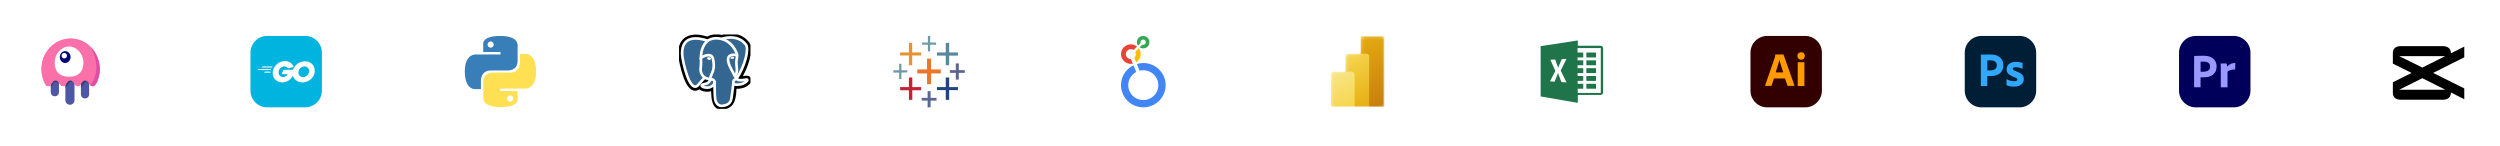 <svg width="840" height="49" viewBox="0 0 840 49" fill="none" xmlns="http://www.w3.org/2000/svg">
<g clip-path="url(#clip0_915_3660)">
<path fill-rule="evenodd" clip-rule="evenodd" d="M32.512 27.738C32.149 28.287 31.874 28.962 31.136 28.962C29.894 28.962 29.827 27.049 28.584 27.049C27.342 27.049 27.41 28.962 26.168 28.962C24.926 28.962 24.859 27.049 23.616 27.049C22.374 27.049 22.442 28.962 21.2 28.962C19.958 28.962 19.891 27.049 18.649 27.049C17.406 27.049 17.474 28.962 16.232 28.962C15.842 28.962 15.568 28.773 15.336 28.514C14.448 26.969 13.937 25.158 13.937 23.222C13.937 17.556 18.318 12.962 23.723 12.962C29.127 12.962 33.508 17.556 33.508 23.223C33.508 24.843 33.15 26.375 32.512 27.738Z" fill="#FB70A9"/>
<path fill-rule="evenodd" clip-rule="evenodd" d="M19.814 26.725V30.975C19.814 31.738 19.196 32.356 18.432 32.356C18.251 32.356 18.071 32.32 17.904 32.251C17.736 32.182 17.584 32.08 17.455 31.952C17.327 31.824 17.225 31.671 17.156 31.504C17.086 31.336 17.05 31.157 17.05 30.975V25.845C17.308 25.372 17.603 24.962 18.134 24.962C18.998 24.962 19.301 26.048 19.814 26.725V26.725ZM25.035 26.947V33.667C25.035 33.869 24.995 34.069 24.918 34.255C24.841 34.441 24.728 34.61 24.585 34.753C24.443 34.895 24.274 35.008 24.087 35.085C23.901 35.162 23.701 35.202 23.5 35.202C22.652 35.202 21.964 34.515 21.964 33.667V26.061C22.253 25.503 22.551 24.962 23.162 24.962C24.13 24.962 24.393 26.32 25.035 26.947H25.035ZM29.95 26.823V31.702C29.95 32.465 29.331 33.083 28.568 33.083C27.804 33.083 27.186 32.465 27.186 31.702V25.705C27.426 25.294 27.712 24.962 28.191 24.962C29.099 24.962 29.387 26.158 29.95 26.823Z" fill="#4E56A6"/>
<path fill-rule="evenodd" clip-rule="evenodd" d="M19.814 28.028C19.569 27.728 19.279 27.505 18.859 27.505C17.863 27.505 17.679 28.76 17.05 29.326V23.913C17.05 23.731 17.086 23.552 17.156 23.384C17.225 23.216 17.327 23.064 17.455 22.936C17.584 22.808 17.736 22.706 17.904 22.637C18.071 22.567 18.251 22.532 18.432 22.532C19.196 22.532 19.814 23.15 19.814 23.913V28.028ZM25.035 28.125C24.774 27.777 24.468 27.505 24.005 27.505C22.896 27.505 22.794 29.058 21.964 29.488V27.094C21.964 26.247 22.652 25.56 23.5 25.56C23.702 25.56 23.901 25.599 24.087 25.676C24.274 25.753 24.443 25.866 24.585 26.009C24.728 26.151 24.841 26.32 24.918 26.507C24.995 26.693 25.035 26.892 25.035 27.094L25.035 28.125ZM29.95 27.856C29.737 27.646 29.485 27.505 29.15 27.505C28.076 27.505 27.947 28.963 27.186 29.444V24.585C27.186 24.219 27.331 23.867 27.59 23.608C27.849 23.349 28.201 23.203 28.568 23.203C28.934 23.203 29.286 23.349 29.545 23.608C29.804 23.867 29.95 24.219 29.95 24.585V27.856Z" fill="black" fill-opacity="0.298"/>
<path fill-rule="evenodd" clip-rule="evenodd" d="M32.512 27.738C32.149 28.287 31.874 28.962 31.136 28.962C29.894 28.962 29.827 27.049 28.584 27.049C27.342 27.049 27.41 28.962 26.168 28.962C24.926 28.962 24.859 27.049 23.616 27.049C22.374 27.049 22.442 28.962 21.2 28.962C19.958 28.962 19.891 27.049 18.649 27.049C17.406 27.049 17.474 28.962 16.232 28.962C15.842 28.962 15.568 28.773 15.336 28.514C14.448 26.969 13.937 25.158 13.937 23.222C13.937 17.556 18.318 12.962 23.723 12.962C29.127 12.962 33.508 17.556 33.508 23.223C33.508 24.843 33.15 26.375 32.512 27.738Z" fill="#FB70A9"/>
<path fill-rule="evenodd" clip-rule="evenodd" d="M30.395 28.757C32.959 24.945 33.025 20.717 30.593 16.072C32.396 17.918 33.509 20.45 33.509 23.244C33.509 24.858 33.137 26.385 32.476 27.743C32.1 28.288 31.814 28.961 31.049 28.961C30.815 28.964 30.586 28.892 30.395 28.757Z" fill="#E24CA6"/>
<path fill-rule="evenodd" clip-rule="evenodd" d="M23.198 25.782C26.601 25.782 28.034 23.81 28.034 21.009C28.034 18.207 25.869 15.629 23.198 15.629C20.527 15.629 18.362 18.207 18.362 21.009C18.362 23.81 19.794 25.782 23.198 25.782Z" fill="white"/>
<path fill-rule="evenodd" clip-rule="evenodd" d="M23.711 19.167C23.711 20.272 22.899 21.168 21.897 21.168C20.895 21.168 20.084 20.272 20.084 19.167C20.084 18.063 20.895 17.167 21.897 17.167C22.899 17.167 23.711 18.063 23.711 19.167Z" fill="#030776"/>
<path fill-rule="evenodd" clip-rule="evenodd" d="M22.502 18.706C22.502 19.215 22.096 19.628 21.595 19.628C21.094 19.628 20.688 19.215 20.688 18.706C20.688 18.196 21.094 17.783 21.595 17.783C22.096 17.783 22.502 18.196 22.502 18.706Z" fill="white"/>
</g>
<g clip-path="url(#clip1_915_3660)">
<path d="M102.531 12.073H89.781C86.675 12.073 84.156 14.591 84.156 17.698V30.448C84.156 33.554 86.675 36.073 89.781 36.073H102.531C105.638 36.073 108.156 33.554 108.156 30.448V17.698C108.156 14.591 105.638 12.073 102.531 12.073Z" fill="#00B4E0"/>
<path d="M87.953 22.689C87.916 22.689 87.906 22.67 87.925 22.642L88.122 22.389C88.141 22.36 88.188 22.342 88.225 22.342H91.572C91.609 22.342 91.619 22.37 91.6 22.398L91.441 22.642C91.422 22.67 91.375 22.698 91.347 22.698L87.953 22.689Z" fill="white"/>
<path d="M86.537 23.551C86.5 23.551 86.491 23.532 86.509 23.504L86.706 23.251C86.725 23.223 86.772 23.204 86.809 23.204H91.084C91.122 23.204 91.141 23.232 91.131 23.26L91.056 23.485C91.047 23.523 91.009 23.542 90.972 23.542L86.537 23.551Z" fill="white"/>
<path d="M88.806 24.413C88.769 24.413 88.759 24.385 88.778 24.357L88.909 24.123C88.928 24.095 88.966 24.066 89.003 24.066H90.878C90.916 24.066 90.934 24.095 90.934 24.132L90.916 24.357C90.916 24.395 90.878 24.423 90.85 24.423L88.806 24.413Z" fill="white"/>
<path d="M98.537 22.52C97.947 22.67 97.544 22.782 96.963 22.932C96.822 22.97 96.812 22.979 96.691 22.838C96.55 22.679 96.447 22.576 96.25 22.482C95.659 22.192 95.088 22.276 94.553 22.623C93.916 23.035 93.588 23.645 93.597 24.404C93.606 25.154 94.122 25.773 94.862 25.876C95.5 25.96 96.034 25.735 96.456 25.257C96.541 25.154 96.616 25.042 96.709 24.91C96.372 24.91 95.95 24.91 94.9 24.91C94.703 24.91 94.656 24.788 94.722 24.629C94.844 24.338 95.069 23.851 95.2 23.607C95.228 23.551 95.294 23.457 95.434 23.457C95.912 23.457 97.675 23.457 98.847 23.457C98.828 23.71 98.828 23.963 98.791 24.217C98.688 24.892 98.434 25.51 98.022 26.054C97.347 26.945 96.466 27.498 95.35 27.648C94.431 27.77 93.578 27.592 92.828 27.029C92.134 26.504 91.741 25.81 91.638 24.948C91.516 23.926 91.816 23.007 92.434 22.201C93.1 21.329 93.981 20.776 95.059 20.579C95.941 20.42 96.784 20.523 97.544 21.038C98.041 21.367 98.397 21.817 98.631 22.36C98.688 22.445 98.65 22.492 98.537 22.52Z" fill="white"/>
<path d="M101.641 27.704C100.787 27.685 100.009 27.442 99.353 26.879C98.8 26.401 98.453 25.792 98.341 25.07C98.172 24.01 98.463 23.073 99.1 22.238C99.784 21.339 100.609 20.87 101.725 20.673C102.681 20.504 103.581 20.598 104.397 21.151C105.137 21.657 105.597 22.342 105.719 23.242C105.878 24.507 105.512 25.538 104.641 26.42C104.022 27.048 103.262 27.442 102.391 27.62C102.137 27.667 101.884 27.676 101.641 27.704ZM103.872 23.917C103.862 23.795 103.862 23.701 103.844 23.607C103.675 22.679 102.822 22.154 101.931 22.36C101.059 22.557 100.497 23.11 100.291 23.992C100.122 24.723 100.478 25.463 101.153 25.764C101.669 25.988 102.184 25.96 102.681 25.707C103.422 25.323 103.825 24.723 103.872 23.917Z" fill="white"/>
</g>
<g clip-path="url(#clip2_915_3660)">
<path d="M168.055 12.08C161.977 12.08 162.356 14.726 162.356 14.726L162.363 17.467H168.163V18.29H160.059C160.059 18.29 156.17 17.847 156.17 24.004C156.17 30.161 159.564 29.943 159.564 29.943H161.59V27.086C161.59 27.086 161.481 23.678 164.931 23.678H170.684C170.684 23.678 173.916 23.73 173.916 20.542V15.27C173.916 15.27 174.406 12.08 168.055 12.08ZM164.856 13.923C165.433 13.923 165.9 14.391 165.9 14.971C165.9 15.55 165.433 16.018 164.856 16.018C164.279 16.018 163.813 15.55 163.813 14.971C163.813 14.391 164.279 13.923 164.856 13.923Z" fill="url(#paint0_linear_915_3660)"/>
<path d="M168.227 35.99C174.305 35.99 173.926 33.344 173.926 33.344L173.919 30.603H168.119V29.78H176.223C176.223 29.78 180.112 30.223 180.112 24.066C180.112 17.909 176.717 18.127 176.717 18.127H174.691V20.984C174.691 20.984 174.801 24.392 171.351 24.392H165.598C165.598 24.392 162.366 24.34 162.366 27.528V32.8C162.366 32.8 161.875 35.99 168.227 35.99ZM171.425 34.147C170.848 34.147 170.382 33.679 170.382 33.099C170.382 32.52 170.848 32.052 171.425 32.052C172.003 32.052 172.469 32.52 172.469 33.099C172.469 33.679 172.003 34.147 171.425 34.147Z" fill="url(#paint1_linear_915_3660)"/>
</g>
<g clip-path="url(#clip3_915_3660)">
<path d="M246.109 29.772C246.266 28.447 246.219 28.253 247.196 28.467L247.444 28.489C248.194 28.524 249.177 28.367 249.754 28.096C250.996 27.514 251.732 26.542 250.508 26.797C247.714 27.38 247.522 26.424 247.522 26.424C250.472 22 251.705 16.385 250.641 15.011C247.737 11.262 242.711 13.035 242.627 13.081L242.601 13.086C242.048 12.97 241.431 12.901 240.737 12.889C239.472 12.868 238.513 13.224 237.785 13.782C237.785 13.782 228.82 10.05 229.237 18.476C229.326 20.269 231.78 32.041 234.706 28.485C235.776 27.185 236.81 26.086 236.81 26.086C237.323 26.43 237.938 26.606 238.583 26.543L238.633 26.5C238.617 26.662 238.624 26.819 238.652 27.006C237.899 27.858 238.12 28.007 236.613 28.321C235.087 28.638 235.983 29.204 236.568 29.352C237.278 29.531 238.918 29.785 240.027 28.216L239.983 28.395C240.279 28.634 240.259 30.114 240.301 31.171C240.343 32.228 240.413 33.215 240.626 33.797C240.839 34.378 241.091 35.876 243.072 35.447C244.728 35.089 245.994 34.572 246.109 29.772Z" fill="black" stroke="black" stroke-width="2.687"/>
<path d="M250.508 26.797C247.714 27.38 247.522 26.424 247.522 26.424C250.472 22 251.705 16.385 250.641 15.011C247.737 11.262 242.711 13.035 242.628 13.081L242.601 13.086C242.049 12.97 241.431 12.901 240.736 12.889C239.472 12.868 238.513 13.224 237.785 13.782C237.785 13.782 228.82 10.05 229.237 18.476C229.325 20.269 231.779 32.041 234.706 28.485C235.776 27.185 236.81 26.086 236.81 26.086C237.323 26.43 237.938 26.606 238.582 26.543L238.632 26.5C238.617 26.662 238.624 26.82 238.652 27.006C237.898 27.858 238.12 28.007 236.612 28.321C235.087 28.638 235.983 29.204 236.568 29.352C237.277 29.531 238.918 29.785 240.027 28.216L239.983 28.395C240.278 28.635 240.486 29.951 240.451 31.144C240.416 32.337 240.393 33.157 240.626 33.797C240.858 34.437 241.09 35.876 243.072 35.447C244.728 35.089 245.586 34.159 245.705 32.609C245.79 31.508 245.982 31.67 245.994 30.685L246.147 30.219C246.325 28.725 246.176 28.243 247.196 28.467L247.444 28.489C248.194 28.524 249.177 28.367 249.754 28.096C250.996 27.514 251.732 26.542 250.508 26.797H250.508Z" fill="#336791"/>
<path d="M240.147 27.654C240.07 30.433 240.166 33.232 240.435 33.912C240.705 34.592 241.281 35.915 243.263 35.486C244.918 35.127 245.521 34.433 245.782 32.901C245.975 31.774 246.346 28.643 246.393 28.002M237.772 13.72C237.772 13.72 228.8 10.014 229.217 18.441C229.305 20.234 231.76 32.006 234.687 28.45C235.756 27.15 236.724 26.13 236.724 26.13M242.618 13.044C242.307 13.142 247.608 11.085 250.621 14.976C251.685 16.35 250.452 21.965 247.502 26.389" stroke="white" stroke-width="0.896" stroke-linecap="round" stroke-linejoin="round"/>
<path d="M247.502 26.389C247.502 26.389 247.694 27.345 250.488 26.762C251.713 26.507 250.976 27.479 249.734 28.062C248.715 28.54 246.431 28.662 246.393 28.002C246.297 26.298 247.596 26.816 247.502 26.389ZM247.502 26.389C247.417 26.004 246.837 25.627 246.453 24.686C246.117 23.864 241.854 17.566 247.635 18.501C247.847 18.457 246.127 12.944 240.717 12.854C235.307 12.765 235.485 19.577 235.485 19.577" stroke="white" stroke-width="0.896" stroke-linecap="round" stroke-linejoin="bevel"/>
<path d="M238.633 26.971C237.878 27.823 238.1 27.972 236.593 28.286C235.067 28.604 235.964 29.169 236.548 29.317C237.258 29.496 238.898 29.75 240.007 28.181C240.345 27.704 240.005 26.942 239.541 26.747C239.317 26.653 239.018 26.536 238.633 26.971Z" stroke="white" stroke-width="0.896" stroke-linecap="round" stroke-linejoin="round"/>
<path d="M238.583 26.957C238.507 26.456 238.746 25.86 239.002 25.164C239.386 24.118 240.273 23.073 239.564 19.756C239.035 17.285 235.487 19.242 235.485 19.577C235.482 19.912 235.645 21.275 235.425 22.863C235.139 24.935 236.73 26.688 238.563 26.508" stroke="white" stroke-width="0.896" stroke-linecap="round" stroke-linejoin="round"/>
<path d="M237.739 19.527C237.723 19.641 237.946 19.947 238.238 19.987C238.528 20.028 238.777 19.79 238.793 19.675C238.809 19.561 238.586 19.435 238.294 19.394C238.003 19.353 237.754 19.413 237.739 19.527H237.739Z" fill="white" stroke="white" stroke-width="0.299"/>
<path d="M246.594 19.293C246.61 19.408 246.387 19.713 246.096 19.754C245.805 19.795 245.556 19.556 245.54 19.442C245.525 19.327 245.748 19.201 246.039 19.16C246.33 19.119 246.579 19.179 246.594 19.293V19.293Z" fill="white" stroke="white" stroke-width="0.149"/>
<path d="M247.635 18.501C247.683 19.399 247.444 20.01 247.414 20.966C247.369 22.355 248.069 23.945 247.014 25.537" stroke="white" stroke-width="0.896" stroke-linecap="round" stroke-linejoin="round"/>
</g>
<g clip-path="url(#clip4_915_3660)">
<path d="M309.823 14.296V15.021H311.775V17.239H312.538V15.021H314.538V14.296H312.538V12.073H311.775V14.296L309.823 14.296Z" fill="#7099A6"/>
<path d="M302.441 17.625V18.639H305.395V21.922H306.491V18.639H309.49V17.625H306.491V14.392H305.395V17.625L302.441 17.625Z" fill="#EB912C"/>
<path d="M314.822 17.624V18.689H317.777V21.922H318.917V18.689H321.872V17.624H318.917V14.391H317.777V17.624H314.822Z" fill="#59879B"/>
<path d="M308.204 23.326V24.675H311.491V28.298H312.822V24.675H316.109V23.326H312.822V19.703H311.491V23.326H308.204Z" fill="#E8762C"/>
<path d="M319.157 23.566V24.485H321.157V26.753H322.156V24.485H324.156V23.566H322.156V21.297H321.157V23.566H319.157Z" fill="#5B6591"/>
<path d="M300.156 23.615V24.385H302.108V26.559H302.871V24.385L304.872 24.313V23.615H302.871V21.442H302.108V23.615H300.156Z" fill="#7099A6"/>
<path d="M302.441 29.262V30.326H305.395V33.559H306.536V30.326H309.49V29.262H306.536V26.029H305.396V29.262H302.441Z" fill="#C72035"/>
<path d="M314.822 29.262V30.276H317.777V33.559H318.917V30.276H321.872V29.262H318.917V26.029H317.777V29.262H314.822Z" fill="#1F447E"/>
<path d="M309.681 32.885V33.804H311.681V36.073H312.68V33.804H314.68V32.885H312.68V30.616H311.682V32.885H309.681Z" fill="#5B6591"/>
</g>
<g clip-path="url(#clip5_915_3660)">
<path d="M384.105 12.073C383.324 12.073 382.607 12.501 382.24 13.184C381.873 13.868 381.915 14.697 382.351 15.34L383.254 14.445C383.224 14.356 383.209 14.263 383.21 14.169C383.21 13.68 383.609 13.284 384.101 13.284C384.594 13.284 384.993 13.68 384.993 14.169C384.993 14.657 384.594 15.053 384.101 15.053C384.007 15.053 383.913 15.038 383.824 15.009L382.922 15.903C383.673 16.408 384.665 16.382 385.387 15.837C386.11 15.292 386.401 14.35 386.11 13.498C385.82 12.645 385.013 12.072 384.105 12.073Z" fill="#34A853"/>
<path d="M383.264 18.181C383.266 17.473 383.035 16.784 382.606 16.218L381.434 17.379C381.8 18.044 381.669 18.87 381.113 19.39L381.75 20.934C382.694 20.331 383.264 19.294 383.264 18.181Z" fill="#FBBC04"/>
<path d="M379.99 19.847H379.959C379.24 19.847 378.601 19.394 378.368 18.72C378.135 18.045 378.36 17.299 378.929 16.862C379.497 16.425 380.282 16.395 380.882 16.786L382.043 15.635C380.915 14.728 379.321 14.658 378.116 15.463C376.911 16.268 376.378 17.758 376.801 19.137C377.225 20.515 378.506 21.457 379.959 21.458C380.183 21.458 380.407 21.436 380.626 21.392L379.99 19.847Z" fill="#EA4335"/>
<path d="M384.15 21.182C383.416 21.182 382.687 21.288 381.984 21.497L382.913 23.747C383.317 23.648 383.732 23.598 384.148 23.598C386.562 23.599 388.638 25.29 389.108 27.637C389.579 29.984 388.312 32.334 386.082 33.25C383.852 34.165 381.281 33.391 379.941 31.401C378.6 29.411 378.864 26.759 380.57 25.067C380.926 24.715 381.333 24.417 381.777 24.183L380.858 21.939C377.435 23.602 375.814 27.547 377.091 31.11C378.368 34.672 382.136 36.717 385.85 35.864C389.563 35.01 392.04 31.529 391.607 27.773C391.174 24.017 387.968 21.181 384.156 21.181L384.15 21.182Z" fill="#4285F4"/>
</g>
<g clip-path="url(#clip6_915_3660)">
<mask id="mask0_915_3660" style="mask-type:luminance" maskUnits="userSpaceOnUse" x="444" y="12" width="25" height="25">
<path d="M444.156 12.073H468.156V36.073H444.156V12.073Z" fill="white"/>
</mask>
<g mask="url(#mask0_915_3660)">
<mask id="mask1_915_3660" style="mask-type:alpha" maskUnits="userSpaceOnUse" x="447" y="12" width="19" height="25">
<path d="M457.156 13.073C457.156 12.807 457.262 12.553 457.449 12.366C457.637 12.178 457.891 12.073 458.156 12.073H464.156C464.421 12.073 464.676 12.178 464.863 12.366C465.051 12.553 465.156 12.807 465.156 13.073V35.073C465.156 35.338 465.051 35.592 464.863 35.78C464.676 35.967 464.421 36.073 464.156 36.073H448.156C447.891 36.073 447.637 35.967 447.449 35.78C447.262 35.592 447.156 35.338 447.156 35.073V25.073C447.156 24.808 447.262 24.553 447.449 24.366C447.637 24.178 447.891 24.073 448.156 24.073H452.156V19.073C452.156 18.808 452.262 18.553 452.449 18.366C452.637 18.178 452.891 18.073 453.156 18.073H457.156V13.073Z" fill="white"/>
</mask>
<g mask="url(#mask1_915_3660)">
<path d="M465.156 12.073V36.073H457.156V12.073H465.156Z" fill="url(#paint2_linear_915_3660)"/>
<g filter="url(#filter0_f_915_3660)">
<path d="M460.156 19.173V36.173H452.156V18.173H459.156C459.421 18.173 459.676 18.278 459.863 18.466C460.051 18.653 460.156 18.908 460.156 19.173Z" fill="black" fill-opacity="0.2"/>
</g>
<g filter="url(#filter1_f_915_3660)">
<path d="M460.156 19.573V36.573H452.156V18.573H459.156C459.421 18.573 459.676 18.678 459.863 18.866C460.051 19.053 460.156 19.308 460.156 19.573Z" fill="black" fill-opacity="0.18"/>
</g>
<path d="M460.156 19.073V36.073H452.156V18.073H459.156C459.421 18.073 459.676 18.178 459.863 18.366C460.051 18.553 460.156 18.808 460.156 19.073Z" fill="url(#paint3_linear_915_3660)"/>
<path d="M447.156 24.073V36.073H455.156V25.073C455.156 24.808 455.051 24.553 454.863 24.366C454.676 24.178 454.421 24.073 454.156 24.073H447.156Z" fill="url(#paint4_linear_915_3660)"/>
</g>
</g>
</g>
<path fill-rule="evenodd" clip-rule="evenodd" d="M537.742 15.377H530.144V13.586L517.656 15.514V32.409L530.144 34.56V31.907H537.742C537.972 31.918 538.197 31.838 538.369 31.684C538.54 31.53 538.643 31.315 538.656 31.085V16.198C538.643 15.968 538.54 15.753 538.369 15.599C538.197 15.445 537.972 15.365 537.742 15.377ZM537.862 31.221H530.119L530.106 29.804H531.972V28.154H530.092L530.083 27.179H531.972V25.529H530.069L530.06 24.554H531.972V22.904H530.054V21.929H531.972V20.279H530.054V19.304H531.972V17.654H530.054V16.154H537.862V31.221Z" fill="#20744A"/>
<path d="M536.264 17.652H533.021V19.302H536.264V17.652Z" fill="#20744A"/>
<path d="M536.264 20.278H533.021V21.928H536.264V20.278Z" fill="#20744A"/>
<path d="M536.264 22.903H533.021V24.553H536.264V22.903Z" fill="#20744A"/>
<path d="M536.264 25.529H533.021V27.179H536.264V25.529Z" fill="#20744A"/>
<path d="M536.264 28.155H533.021V29.805H536.264V28.155Z" fill="#20744A"/>
<path fill-rule="evenodd" clip-rule="evenodd" d="M520.917 20.078L522.526 19.985L523.538 22.767L524.733 19.871L526.343 19.778L524.388 23.728L526.343 27.687L524.641 27.572L523.492 24.554L522.342 27.458L520.779 27.32L522.595 23.822L520.917 20.078Z" fill="white"/>
<g clip-path="url(#clip7_915_3660)">
<path d="M606.531 12.073H593.781C590.675 12.073 588.156 14.591 588.156 17.698V30.448C588.156 33.554 590.675 36.073 593.781 36.073H606.531C609.638 36.073 612.156 33.554 612.156 30.448V17.698C612.156 14.591 609.638 12.073 606.531 12.073Z" fill="#330000"/>
<path d="M599.756 26.354H596.036L595.276 28.704C595.256 28.794 595.176 28.854 595.086 28.844H593.206C593.096 28.844 593.066 28.784 593.096 28.664L596.316 19.394C596.346 19.294 596.376 19.184 596.416 19.064C596.456 18.854 596.476 18.634 596.476 18.414C596.466 18.364 596.506 18.314 596.556 18.304H596.586H599.146C599.226 18.304 599.266 18.334 599.276 18.384L602.926 28.684C602.956 28.794 602.926 28.844 602.826 28.844H600.736C600.666 28.854 600.596 28.804 600.576 28.734L599.756 26.354ZM596.616 24.324H599.156C599.096 24.114 599.016 23.864 598.926 23.604C598.836 23.334 598.746 23.044 598.656 22.744C598.556 22.434 598.466 22.134 598.366 21.824C598.266 21.514 598.176 21.224 598.096 20.934C598.016 20.654 597.946 20.394 597.876 20.154H597.856C597.766 20.584 597.656 21.014 597.516 21.444C597.366 21.924 597.216 22.424 597.056 22.924C596.916 23.434 596.766 23.904 596.616 24.324Z" fill="#FF9A00"/>
<path d="M605.156 20.054C604.826 20.064 604.506 19.934 604.266 19.704C604.036 19.454 603.916 19.124 603.926 18.784C603.916 18.444 604.046 18.124 604.286 17.894C604.526 17.664 604.846 17.544 605.176 17.544C605.566 17.544 605.866 17.664 606.086 17.894C606.306 18.134 606.426 18.454 606.416 18.784C606.426 19.124 606.306 19.454 606.066 19.704C605.836 19.944 605.496 20.074 605.156 20.054ZM604.036 28.734V21.034C604.036 20.934 604.076 20.894 604.166 20.894H606.146C606.236 20.894 606.276 20.944 606.276 21.034V28.734C606.276 28.844 606.236 28.894 606.146 28.894H604.186C604.086 28.894 604.036 28.834 604.036 28.734Z" fill="#FF9A00"/>
</g>
<g clip-path="url(#clip8_915_3660)">
<path d="M678.531 12.073H665.781C662.675 12.073 660.156 14.591 660.156 17.698V30.448C660.156 33.554 662.675 36.073 665.781 36.073H678.531C681.638 36.073 684.156 33.554 684.156 30.448V17.698C684.156 14.591 681.638 12.073 678.531 12.073Z" fill="#001E36"/>
<path d="M665.556 28.764V18.474C665.556 18.404 665.586 18.364 665.656 18.364C665.826 18.364 665.986 18.364 666.216 18.354C666.456 18.344 666.706 18.344 666.976 18.334C667.246 18.324 667.536 18.324 667.846 18.314C668.156 18.304 668.456 18.304 668.756 18.304C669.576 18.304 670.256 18.404 670.816 18.614C671.316 18.784 671.776 19.064 672.156 19.434C672.476 19.754 672.726 20.144 672.886 20.574C673.036 20.994 673.116 21.424 673.116 21.874C673.116 22.734 672.916 23.444 672.516 24.004C672.116 24.564 671.556 24.984 670.906 25.224C670.226 25.474 669.476 25.564 668.656 25.564C668.416 25.564 668.256 25.564 668.156 25.554C668.056 25.544 667.916 25.544 667.726 25.544V28.754C667.736 28.824 667.686 28.884 667.616 28.894C667.606 28.894 667.596 28.894 667.576 28.894H665.676C665.596 28.894 665.556 28.854 665.556 28.764ZM667.736 20.294V23.654C667.876 23.664 668.006 23.674 668.126 23.674H668.656C669.046 23.674 669.436 23.614 669.806 23.494C670.126 23.404 670.406 23.214 670.626 22.964C670.836 22.714 670.936 22.374 670.936 21.934C670.946 21.624 670.866 21.314 670.706 21.044C670.536 20.784 670.296 20.584 670.006 20.474C669.636 20.324 669.236 20.264 668.826 20.274C668.566 20.274 668.336 20.274 668.146 20.284C667.946 20.274 667.806 20.284 667.736 20.294Z" fill="#31A8FF"/>
<path d="M679.356 23.044C679.056 22.884 678.736 22.774 678.396 22.704C678.026 22.624 677.656 22.574 677.276 22.574C677.076 22.564 676.866 22.594 676.676 22.644C676.546 22.674 676.436 22.744 676.366 22.844C676.316 22.924 676.286 23.024 676.286 23.114C676.286 23.204 676.326 23.294 676.386 23.374C676.476 23.484 676.596 23.574 676.726 23.644C676.956 23.764 677.196 23.874 677.436 23.974C677.976 24.154 678.496 24.404 678.976 24.704C679.306 24.914 679.576 25.194 679.766 25.534C679.926 25.854 680.006 26.204 679.996 26.564C680.006 27.034 679.866 27.504 679.606 27.894C679.326 28.294 678.936 28.604 678.486 28.784C677.996 28.994 677.396 29.104 676.676 29.104C676.216 29.104 675.766 29.064 675.316 28.974C674.966 28.914 674.616 28.804 674.296 28.654C674.226 28.614 674.176 28.544 674.186 28.464V26.724C674.186 26.694 674.196 26.654 674.226 26.634C674.256 26.614 674.286 26.624 674.316 26.644C674.706 26.874 675.116 27.034 675.556 27.134C675.936 27.234 676.336 27.284 676.736 27.284C677.116 27.284 677.386 27.234 677.566 27.144C677.726 27.074 677.836 26.904 677.836 26.724C677.836 26.584 677.756 26.454 677.596 26.324C677.436 26.194 677.106 26.044 676.616 25.854C676.106 25.674 675.636 25.434 675.196 25.134C674.886 24.914 674.626 24.624 674.436 24.284C674.276 23.964 674.196 23.614 674.206 23.264C674.206 22.834 674.326 22.424 674.546 22.054C674.796 21.654 675.166 21.334 675.596 21.134C676.066 20.894 676.656 20.784 677.366 20.784C677.776 20.784 678.196 20.814 678.606 20.874C678.906 20.914 679.196 20.994 679.466 21.104C679.506 21.114 679.546 21.154 679.566 21.194C679.576 21.234 679.586 21.274 679.586 21.314V22.944C679.586 22.984 679.566 23.024 679.536 23.044C679.446 23.064 679.396 23.064 679.356 23.044Z" fill="#31A8FF"/>
</g>
<g clip-path="url(#clip9_915_3660)">
<path d="M750.531 12.073H737.781C734.675 12.073 732.156 14.591 732.156 17.698V30.448C732.156 33.554 734.675 36.073 737.781 36.073H750.531C753.638 36.073 756.156 33.554 756.156 30.448V17.698C756.156 14.591 753.638 12.073 750.531 12.073Z" fill="#00005B"/>
<path d="M737.219 29.199V18.899C737.219 18.829 737.249 18.789 737.319 18.789C737.489 18.789 737.649 18.789 737.879 18.779C738.119 18.769 738.369 18.769 738.639 18.759C738.909 18.749 739.199 18.749 739.509 18.739C739.819 18.729 740.119 18.729 740.419 18.729C741.239 18.729 741.919 18.829 742.479 19.039C742.979 19.209 743.439 19.489 743.819 19.859C744.139 20.179 744.389 20.569 744.549 20.999C744.699 21.419 744.779 21.849 744.779 22.299C744.779 23.159 744.579 23.869 744.179 24.429C743.779 24.989 743.219 25.409 742.569 25.649C741.889 25.899 741.139 25.989 740.319 25.989C740.079 25.989 739.919 25.989 739.819 25.979C739.719 25.969 739.579 25.969 739.389 25.969V29.179C739.399 29.249 739.349 29.309 739.279 29.319H739.239H737.339C737.259 29.319 737.219 29.279 737.219 29.189V29.199ZM739.399 20.729V24.089C739.539 24.099 739.669 24.109 739.789 24.109H740.319C740.709 24.109 741.099 24.049 741.469 23.929C741.789 23.839 742.069 23.649 742.289 23.399C742.499 23.149 742.599 22.809 742.599 22.369C742.609 22.059 742.529 21.749 742.369 21.479C742.199 21.219 741.959 21.019 741.669 20.909C741.299 20.759 740.899 20.699 740.489 20.709C740.229 20.709 739.999 20.709 739.809 20.719C739.609 20.709 739.469 20.719 739.399 20.729Z" fill="#9999FF"/>
<path d="M746.219 21.319H747.969C748.069 21.319 748.149 21.389 748.179 21.479C748.209 21.559 748.229 21.639 748.239 21.729C748.259 21.829 748.279 21.939 748.289 22.039C748.299 22.149 748.309 22.269 748.309 22.399C748.609 22.049 748.969 21.759 749.379 21.539C749.839 21.279 750.369 21.149 750.899 21.149C750.969 21.139 751.029 21.189 751.039 21.259V21.299V23.249C751.039 23.329 750.989 23.359 750.879 23.359C750.519 23.349 750.149 23.379 749.799 23.459C749.509 23.519 749.229 23.609 748.959 23.729C748.769 23.819 748.589 23.939 748.449 24.099V29.199C748.449 29.299 748.409 29.339 748.319 29.339H746.349C746.269 29.349 746.199 29.299 746.189 29.219V29.179V23.639C746.189 23.399 746.189 23.149 746.179 22.889C746.169 22.629 746.169 22.369 746.159 22.109C746.159 21.879 746.139 21.659 746.119 21.429C746.109 21.379 746.139 21.329 746.189 21.319C746.189 21.309 746.209 21.309 746.219 21.319Z" fill="#9999FF"/>
</g>
<path d="M828 19.237V15.664L823.499 17.92V17.787C823.499 16.362 822.43 15.503 820.882 15.503H806.616C804.986 15.503 804 16.362 804 17.787V21.387L810.302 24.503L804 27.646V31.246C804 32.643 804.986 33.503 806.616 33.503H820.882C822.429 33.503 823.497 32.643 823.497 31.246V31.059L827.998 33.342V29.715L817.533 24.503L828 19.237ZM813.904 26.275L821.643 30.145H806.136L813.903 26.275H813.904ZM821.586 18.861L813.904 22.703L806.138 18.861H821.585H821.586Z" fill="black"/>
<defs>
<filter id="filter0_f_915_3660" x="451.756" y="17.773" width="8.8" height="18.8" filterUnits="userSpaceOnUse" color-interpolation-filters="sRGB">
<feFlood flood-opacity="0" result="BackgroundImageFix"/>
<feBlend mode="normal" in="SourceGraphic" in2="BackgroundImageFix" result="shape"/>
<feGaussianBlur stdDeviation="0.2" result="effect1_foregroundBlur_915_3660"/>
</filter>
<filter id="filter1_f_915_3660" x="448.156" y="14.573" width="16" height="26" filterUnits="userSpaceOnUse" color-interpolation-filters="sRGB">
<feFlood flood-opacity="0" result="BackgroundImageFix"/>
<feBlend mode="normal" in="SourceGraphic" in2="BackgroundImageFix" result="shape"/>
<feGaussianBlur stdDeviation="2" result="effect1_foregroundBlur_915_3660"/>
</filter>
<linearGradient id="paint0_linear_915_3660" x1="386.259" y1="227.152" x2="1577.35" y2="1401.75" gradientUnits="userSpaceOnUse">
<stop stop-color="#387EB8"/>
<stop offset="1" stop-color="#366994"/>
</linearGradient>
<linearGradient id="paint1_linear_915_3660" x1="501.961" y1="385.754" x2="1780.83" y2="1589.99" gradientUnits="userSpaceOnUse">
<stop stop-color="#FFE052"/>
<stop offset="1" stop-color="#FFC331"/>
</linearGradient>
<linearGradient id="paint2_linear_915_3660" x1="455.823" y1="12.073" x2="466.372" y2="34.434" gradientUnits="userSpaceOnUse">
<stop stop-color="#E6AD10"/>
<stop offset="1" stop-color="#C87E0E"/>
</linearGradient>
<linearGradient id="paint3_linear_915_3660" x1="452.156" y1="18.073" x2="461.028" y2="35.279" gradientUnits="userSpaceOnUse">
<stop stop-color="#F6D751"/>
<stop offset="1" stop-color="#E6AD10"/>
</linearGradient>
<linearGradient id="paint4_linear_915_3660" x1="447.155" y1="24.073" x2="452.058" y2="35.692" gradientUnits="userSpaceOnUse">
<stop stop-color="#F9E589"/>
<stop offset="1" stop-color="#F6D751"/>
</linearGradient>
<clipPath id="clip0_915_3660">
<rect width="24" height="24" fill="white" transform="translate(12.156 12.073)"/>
</clipPath>
<clipPath id="clip1_915_3660">
<rect width="24" height="24" fill="white" transform="translate(84.156 12.073)"/>
</clipPath>
<clipPath id="clip2_915_3660">
<rect width="24" height="24" fill="white" transform="translate(156.156 12.073)"/>
</clipPath>
<clipPath id="clip3_915_3660">
<rect width="24" height="25" fill="white" transform="translate(228.156 11.573)"/>
</clipPath>
<clipPath id="clip4_915_3660">
<rect width="24" height="24" fill="white" transform="translate(300.156 12.073)"/>
</clipPath>
<clipPath id="clip5_915_3660">
<rect width="15" height="24" fill="white" transform="translate(376.656 12.073)"/>
</clipPath>
<clipPath id="clip6_915_3660">
<rect width="24" height="24" fill="white" transform="translate(444.156 12.073)"/>
</clipPath>
<clipPath id="clip7_915_3660">
<rect width="24" height="24" fill="white" transform="translate(588.156 12.073)"/>
</clipPath>
<clipPath id="clip8_915_3660">
<rect width="24" height="24" fill="white" transform="translate(660.156 12.073)"/>
</clipPath>
<clipPath id="clip9_915_3660">
<rect width="24" height="24" fill="white" transform="translate(732.156 12.073)"/>
</clipPath>
</defs>
</svg>
